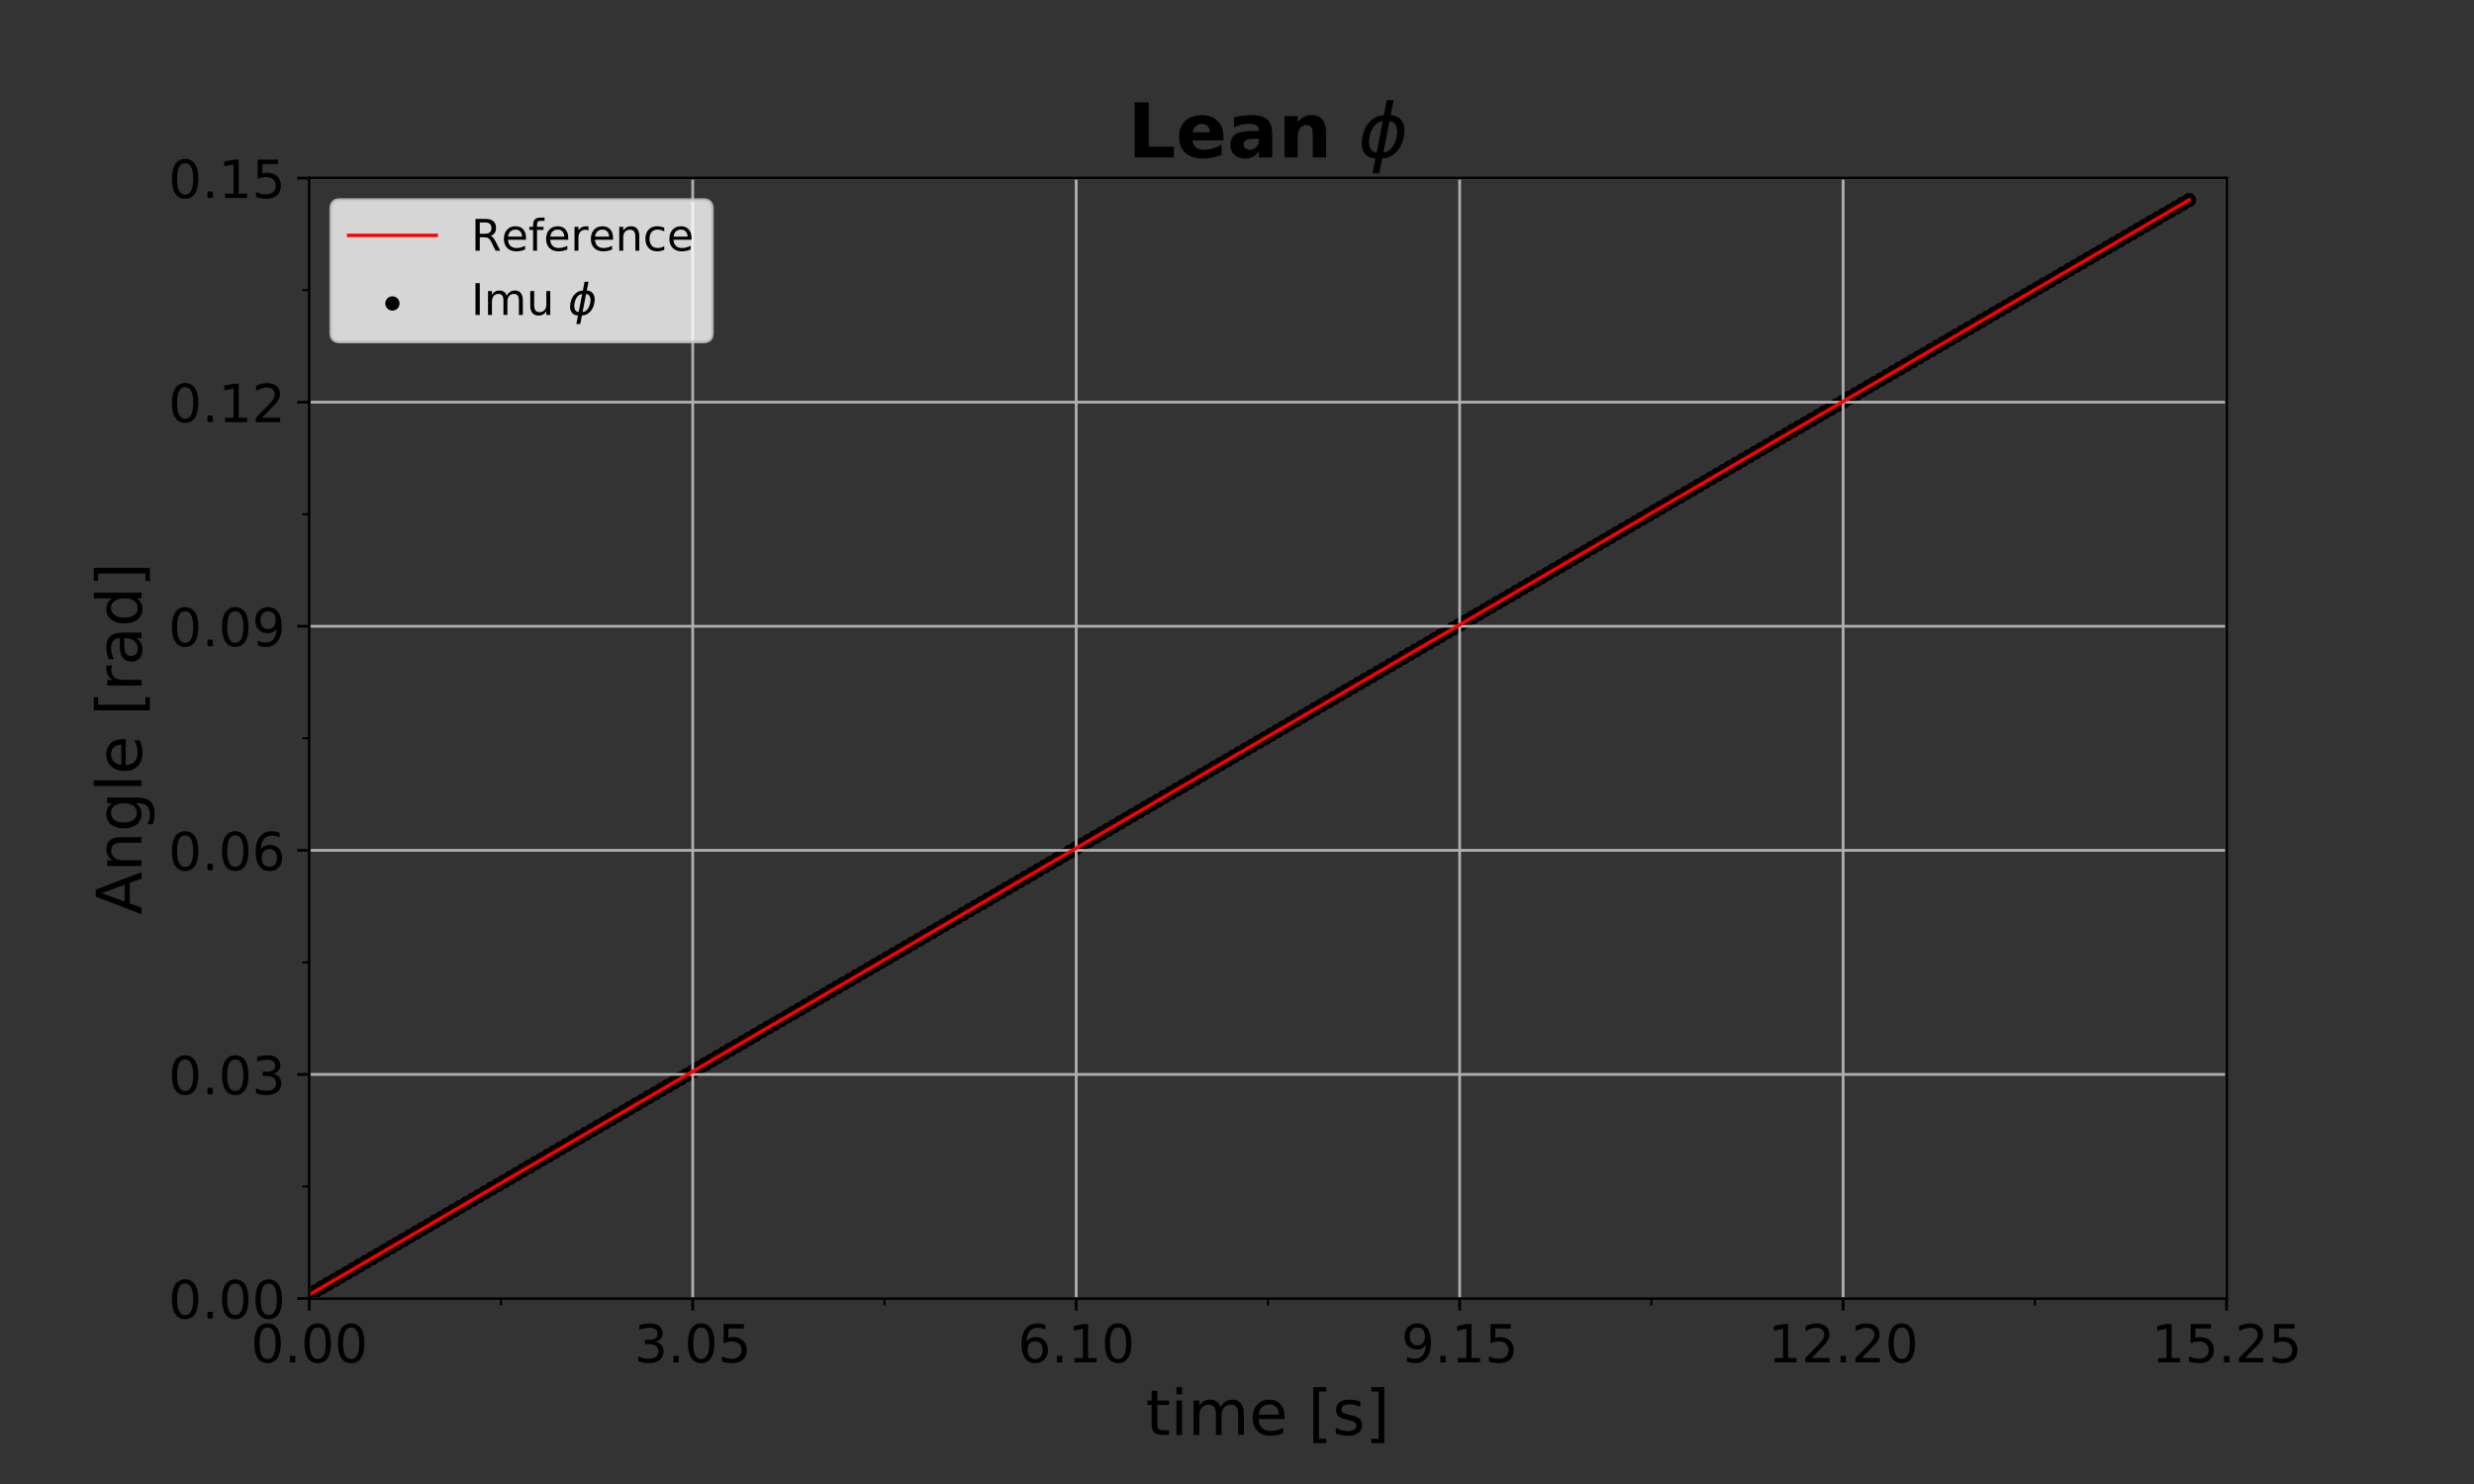 <?xml version="1.0" encoding="utf-8" standalone="no"?>
<!DOCTYPE svg PUBLIC "-//W3C//DTD SVG 1.1//EN"
  "http://www.w3.org/Graphics/SVG/1.1/DTD/svg11.dtd">
<!-- Created with matplotlib (http://matplotlib.org/) -->
<svg height="432pt" version="1.1" viewBox="0 0 720 432" width="720pt" xmlns="http://www.w3.org/2000/svg" xmlns:xlink="http://www.w3.org/1999/xlink">
 <rect x="0" y="0" width="720" height="432" fill="#333333" stroke="none"/>
 <defs>
  <style type="text/css">
*{stroke-linecap:butt;stroke-linejoin:round;}
  </style>
 </defs>
 <g id="figure_1">
  <g id="patch_1">
   <path d="M 0 432 
L 720 432 
L 720 0 
L 0 0 
z
" style="fill:none;"/>
  </g>
  <g id="axes_1">
   <g id="patch_2">
    <path d="M 90 378 
L 648 378 
L 648 51.84 
L 90 51.84 
z
" style="fill:none;"/>
   </g>
   <g id="PathCollection_1">
    <defs>
     <path d="M 0 1.581 
C 0.419 1.581 0.822 1.415 1.118 1.118 
C 1.415 0.822 1.581 0.419 1.581 0 
C 1.581 -0.419 1.415 -0.822 1.118 -1.118 
C 0.822 -1.415 0.419 -1.581 0 -1.581 
C -0.419 -1.581 -0.822 -1.415 -1.118 -1.118 
C -1.415 -0.822 -1.581 -0.419 -1.581 0 
C -1.581 0.419 -1.415 0.822 -1.118 1.118 
C -0.822 1.415 -0.419 1.581 0 1.581 
z
" id="ma4948763c2" style="stroke:#000000;"/>
    </defs>
    <g clip-path="url(#p6dfd7daa1a)">
     <use style="stroke:#000000;" x="90" xlink:href="#ma4948763c2" y="376.934"/>
     <use style="stroke:#000000;" x="91.83" xlink:href="#ma4948763c2" y="375.868"/>
     <use style="stroke:#000000;" x="93.659" xlink:href="#ma4948763c2" y="374.802"/>
     <use style="stroke:#000000;" x="95.489" xlink:href="#ma4948763c2" y="373.736"/>
     <use style="stroke:#000000;" x="97.319" xlink:href="#ma4948763c2" y="372.671"/>
     <use style="stroke:#000000;" x="99.148" xlink:href="#ma4948763c2" y="371.605"/>
     <use style="stroke:#000000;" x="100.978" xlink:href="#ma4948763c2" y="370.539"/>
     <use style="stroke:#000000;" x="102.807" xlink:href="#ma4948763c2" y="369.473"/>
     <use style="stroke:#000000;" x="104.637" xlink:href="#ma4948763c2" y="368.407"/>
     <use style="stroke:#000000;" x="106.467" xlink:href="#ma4948763c2" y="367.341"/>
     <use style="stroke:#000000;" x="108.296" xlink:href="#ma4948763c2" y="366.275"/>
     <use style="stroke:#000000;" x="110.126" xlink:href="#ma4948763c2" y="365.209"/>
     <use style="stroke:#000000;" x="111.956" xlink:href="#ma4948763c2" y="364.144"/>
     <use style="stroke:#000000;" x="113.785" xlink:href="#ma4948763c2" y="363.078"/>
     <use style="stroke:#000000;" x="115.615" xlink:href="#ma4948763c2" y="362.012"/>
     <use style="stroke:#000000;" x="117.444" xlink:href="#ma4948763c2" y="360.946"/>
     <use style="stroke:#000000;" x="119.274" xlink:href="#ma4948763c2" y="359.88"/>
     <use style="stroke:#000000;" x="121.104" xlink:href="#ma4948763c2" y="358.814"/>
     <use style="stroke:#000000;" x="122.933" xlink:href="#ma4948763c2" y="357.748"/>
     <use style="stroke:#000000;" x="124.763" xlink:href="#ma4948763c2" y="356.682"/>
     <use style="stroke:#000000;" x="126.593" xlink:href="#ma4948763c2" y="355.616"/>
     <use style="stroke:#000000;" x="128.422" xlink:href="#ma4948763c2" y="354.551"/>
     <use style="stroke:#000000;" x="130.252" xlink:href="#ma4948763c2" y="353.485"/>
     <use style="stroke:#000000;" x="132.081" xlink:href="#ma4948763c2" y="352.419"/>
     <use style="stroke:#000000;" x="133.911" xlink:href="#ma4948763c2" y="351.353"/>
     <use style="stroke:#000000;" x="135.741" xlink:href="#ma4948763c2" y="350.287"/>
     <use style="stroke:#000000;" x="137.57" xlink:href="#ma4948763c2" y="349.221"/>
     <use style="stroke:#000000;" x="139.4" xlink:href="#ma4948763c2" y="348.155"/>
     <use style="stroke:#000000;" x="141.23" xlink:href="#ma4948763c2" y="347.089"/>
     <use style="stroke:#000000;" x="143.059" xlink:href="#ma4948763c2" y="346.024"/>
     <use style="stroke:#000000;" x="144.889" xlink:href="#ma4948763c2" y="344.958"/>
     <use style="stroke:#000000;" x="146.718" xlink:href="#ma4948763c2" y="343.892"/>
     <use style="stroke:#000000;" x="148.548" xlink:href="#ma4948763c2" y="342.826"/>
     <use style="stroke:#000000;" x="150.378" xlink:href="#ma4948763c2" y="341.76"/>
     <use style="stroke:#000000;" x="152.207" xlink:href="#ma4948763c2" y="340.694"/>
     <use style="stroke:#000000;" x="154.037" xlink:href="#ma4948763c2" y="339.628"/>
     <use style="stroke:#000000;" x="155.867" xlink:href="#ma4948763c2" y="338.562"/>
     <use style="stroke:#000000;" x="157.696" xlink:href="#ma4948763c2" y="337.496"/>
     <use style="stroke:#000000;" x="159.526" xlink:href="#ma4948763c2" y="336.431"/>
     <use style="stroke:#000000;" x="161.355" xlink:href="#ma4948763c2" y="335.365"/>
     <use style="stroke:#000000;" x="163.185" xlink:href="#ma4948763c2" y="334.299"/>
     <use style="stroke:#000000;" x="165.015" xlink:href="#ma4948763c2" y="333.233"/>
     <use style="stroke:#000000;" x="166.844" xlink:href="#ma4948763c2" y="332.167"/>
     <use style="stroke:#000000;" x="168.674" xlink:href="#ma4948763c2" y="331.101"/>
     <use style="stroke:#000000;" x="170.504" xlink:href="#ma4948763c2" y="330.035"/>
     <use style="stroke:#000000;" x="172.333" xlink:href="#ma4948763c2" y="328.969"/>
     <use style="stroke:#000000;" x="174.163" xlink:href="#ma4948763c2" y="327.904"/>
     <use style="stroke:#000000;" x="175.993" xlink:href="#ma4948763c2" y="326.838"/>
     <use style="stroke:#000000;" x="177.822" xlink:href="#ma4948763c2" y="325.772"/>
     <use style="stroke:#000000;" x="179.652" xlink:href="#ma4948763c2" y="324.706"/>
     <use style="stroke:#000000;" x="181.481" xlink:href="#ma4948763c2" y="323.64"/>
     <use style="stroke:#000000;" x="183.311" xlink:href="#ma4948763c2" y="322.574"/>
     <use style="stroke:#000000;" x="185.141" xlink:href="#ma4948763c2" y="321.508"/>
     <use style="stroke:#000000;" x="186.97" xlink:href="#ma4948763c2" y="320.442"/>
     <use style="stroke:#000000;" x="188.8" xlink:href="#ma4948763c2" y="319.376"/>
     <use style="stroke:#000000;" x="190.63" xlink:href="#ma4948763c2" y="318.311"/>
     <use style="stroke:#000000;" x="192.459" xlink:href="#ma4948763c2" y="317.245"/>
     <use style="stroke:#000000;" x="194.289" xlink:href="#ma4948763c2" y="316.179"/>
     <use style="stroke:#000000;" x="196.118" xlink:href="#ma4948763c2" y="315.113"/>
     <use style="stroke:#000000;" x="197.948" xlink:href="#ma4948763c2" y="314.047"/>
     <use style="stroke:#000000;" x="199.778" xlink:href="#ma4948763c2" y="312.981"/>
     <use style="stroke:#000000;" x="201.607" xlink:href="#ma4948763c2" y="311.915"/>
     <use style="stroke:#000000;" x="203.437" xlink:href="#ma4948763c2" y="310.849"/>
     <use style="stroke:#000000;" x="205.267" xlink:href="#ma4948763c2" y="309.784"/>
     <use style="stroke:#000000;" x="207.096" xlink:href="#ma4948763c2" y="308.718"/>
     <use style="stroke:#000000;" x="208.926" xlink:href="#ma4948763c2" y="307.652"/>
     <use style="stroke:#000000;" x="210.755" xlink:href="#ma4948763c2" y="306.586"/>
     <use style="stroke:#000000;" x="212.585" xlink:href="#ma4948763c2" y="305.52"/>
     <use style="stroke:#000000;" x="214.415" xlink:href="#ma4948763c2" y="304.454"/>
     <use style="stroke:#000000;" x="216.244" xlink:href="#ma4948763c2" y="303.388"/>
     <use style="stroke:#000000;" x="218.074" xlink:href="#ma4948763c2" y="302.322"/>
     <use style="stroke:#000000;" x="219.904" xlink:href="#ma4948763c2" y="301.256"/>
     <use style="stroke:#000000;" x="221.733" xlink:href="#ma4948763c2" y="300.191"/>
     <use style="stroke:#000000;" x="223.563" xlink:href="#ma4948763c2" y="299.125"/>
     <use style="stroke:#000000;" x="225.392" xlink:href="#ma4948763c2" y="298.059"/>
     <use style="stroke:#000000;" x="227.222" xlink:href="#ma4948763c2" y="296.993"/>
     <use style="stroke:#000000;" x="229.052" xlink:href="#ma4948763c2" y="295.927"/>
     <use style="stroke:#000000;" x="230.881" xlink:href="#ma4948763c2" y="294.861"/>
     <use style="stroke:#000000;" x="232.711" xlink:href="#ma4948763c2" y="293.795"/>
     <use style="stroke:#000000;" x="234.541" xlink:href="#ma4948763c2" y="292.729"/>
     <use style="stroke:#000000;" x="236.37" xlink:href="#ma4948763c2" y="291.664"/>
     <use style="stroke:#000000;" x="238.2" xlink:href="#ma4948763c2" y="290.598"/>
     <use style="stroke:#000000;" x="240.03" xlink:href="#ma4948763c2" y="289.532"/>
     <use style="stroke:#000000;" x="241.859" xlink:href="#ma4948763c2" y="288.466"/>
     <use style="stroke:#000000;" x="243.689" xlink:href="#ma4948763c2" y="287.4"/>
     <use style="stroke:#000000;" x="245.518" xlink:href="#ma4948763c2" y="286.334"/>
     <use style="stroke:#000000;" x="247.348" xlink:href="#ma4948763c2" y="285.268"/>
     <use style="stroke:#000000;" x="249.178" xlink:href="#ma4948763c2" y="284.202"/>
     <use style="stroke:#000000;" x="251.007" xlink:href="#ma4948763c2" y="283.136"/>
     <use style="stroke:#000000;" x="252.837" xlink:href="#ma4948763c2" y="282.071"/>
     <use style="stroke:#000000;" x="254.667" xlink:href="#ma4948763c2" y="281.005"/>
     <use style="stroke:#000000;" x="256.496" xlink:href="#ma4948763c2" y="279.939"/>
     <use style="stroke:#000000;" x="258.326" xlink:href="#ma4948763c2" y="278.873"/>
     <use style="stroke:#000000;" x="260.155" xlink:href="#ma4948763c2" y="277.807"/>
     <use style="stroke:#000000;" x="261.985" xlink:href="#ma4948763c2" y="276.741"/>
     <use style="stroke:#000000;" x="263.815" xlink:href="#ma4948763c2" y="275.675"/>
     <use style="stroke:#000000;" x="265.644" xlink:href="#ma4948763c2" y="274.609"/>
     <use style="stroke:#000000;" x="267.474" xlink:href="#ma4948763c2" y="273.544"/>
     <use style="stroke:#000000;" x="269.304" xlink:href="#ma4948763c2" y="272.478"/>
     <use style="stroke:#000000;" x="271.133" xlink:href="#ma4948763c2" y="271.412"/>
     <use style="stroke:#000000;" x="272.963" xlink:href="#ma4948763c2" y="270.346"/>
     <use style="stroke:#000000;" x="274.792" xlink:href="#ma4948763c2" y="269.28"/>
     <use style="stroke:#000000;" x="276.622" xlink:href="#ma4948763c2" y="268.214"/>
     <use style="stroke:#000000;" x="278.452" xlink:href="#ma4948763c2" y="267.148"/>
     <use style="stroke:#000000;" x="280.281" xlink:href="#ma4948763c2" y="266.082"/>
     <use style="stroke:#000000;" x="282.111" xlink:href="#ma4948763c2" y="265.016"/>
     <use style="stroke:#000000;" x="283.941" xlink:href="#ma4948763c2" y="263.951"/>
     <use style="stroke:#000000;" x="285.77" xlink:href="#ma4948763c2" y="262.885"/>
     <use style="stroke:#000000;" x="287.6" xlink:href="#ma4948763c2" y="261.819"/>
     <use style="stroke:#000000;" x="289.429" xlink:href="#ma4948763c2" y="260.753"/>
     <use style="stroke:#000000;" x="291.259" xlink:href="#ma4948763c2" y="259.687"/>
     <use style="stroke:#000000;" x="293.089" xlink:href="#ma4948763c2" y="258.621"/>
     <use style="stroke:#000000;" x="294.918" xlink:href="#ma4948763c2" y="257.555"/>
     <use style="stroke:#000000;" x="296.748" xlink:href="#ma4948763c2" y="256.489"/>
     <use style="stroke:#000000;" x="298.578" xlink:href="#ma4948763c2" y="255.424"/>
     <use style="stroke:#000000;" x="300.407" xlink:href="#ma4948763c2" y="254.358"/>
     <use style="stroke:#000000;" x="302.237" xlink:href="#ma4948763c2" y="253.292"/>
     <use style="stroke:#000000;" x="304.066" xlink:href="#ma4948763c2" y="252.226"/>
     <use style="stroke:#000000;" x="305.896" xlink:href="#ma4948763c2" y="251.16"/>
     <use style="stroke:#000000;" x="307.726" xlink:href="#ma4948763c2" y="250.094"/>
     <use style="stroke:#000000;" x="309.555" xlink:href="#ma4948763c2" y="249.028"/>
     <use style="stroke:#000000;" x="311.385" xlink:href="#ma4948763c2" y="247.962"/>
     <use style="stroke:#000000;" x="313.215" xlink:href="#ma4948763c2" y="246.896"/>
     <use style="stroke:#000000;" x="315.044" xlink:href="#ma4948763c2" y="245.831"/>
     <use style="stroke:#000000;" x="316.874" xlink:href="#ma4948763c2" y="244.765"/>
     <use style="stroke:#000000;" x="318.704" xlink:href="#ma4948763c2" y="243.699"/>
     <use style="stroke:#000000;" x="320.533" xlink:href="#ma4948763c2" y="242.633"/>
     <use style="stroke:#000000;" x="322.363" xlink:href="#ma4948763c2" y="241.567"/>
     <use style="stroke:#000000;" x="324.192" xlink:href="#ma4948763c2" y="240.501"/>
     <use style="stroke:#000000;" x="326.022" xlink:href="#ma4948763c2" y="239.435"/>
     <use style="stroke:#000000;" x="327.852" xlink:href="#ma4948763c2" y="238.369"/>
     <use style="stroke:#000000;" x="329.681" xlink:href="#ma4948763c2" y="237.304"/>
     <use style="stroke:#000000;" x="331.511" xlink:href="#ma4948763c2" y="236.238"/>
     <use style="stroke:#000000;" x="333.341" xlink:href="#ma4948763c2" y="235.172"/>
     <use style="stroke:#000000;" x="335.17" xlink:href="#ma4948763c2" y="234.106"/>
     <use style="stroke:#000000;" x="337" xlink:href="#ma4948763c2" y="233.04"/>
     <use style="stroke:#000000;" x="338.829" xlink:href="#ma4948763c2" y="231.974"/>
     <use style="stroke:#000000;" x="340.659" xlink:href="#ma4948763c2" y="230.908"/>
     <use style="stroke:#000000;" x="342.489" xlink:href="#ma4948763c2" y="229.842"/>
     <use style="stroke:#000000;" x="344.318" xlink:href="#ma4948763c2" y="228.776"/>
     <use style="stroke:#000000;" x="346.148" xlink:href="#ma4948763c2" y="227.711"/>
     <use style="stroke:#000000;" x="347.978" xlink:href="#ma4948763c2" y="226.645"/>
     <use style="stroke:#000000;" x="349.807" xlink:href="#ma4948763c2" y="225.579"/>
     <use style="stroke:#000000;" x="351.637" xlink:href="#ma4948763c2" y="224.513"/>
     <use style="stroke:#000000;" x="353.466" xlink:href="#ma4948763c2" y="223.447"/>
     <use style="stroke:#000000;" x="355.296" xlink:href="#ma4948763c2" y="222.381"/>
     <use style="stroke:#000000;" x="357.126" xlink:href="#ma4948763c2" y="221.315"/>
     <use style="stroke:#000000;" x="358.955" xlink:href="#ma4948763c2" y="220.249"/>
     <use style="stroke:#000000;" x="360.785" xlink:href="#ma4948763c2" y="219.184"/>
     <use style="stroke:#000000;" x="362.615" xlink:href="#ma4948763c2" y="218.118"/>
     <use style="stroke:#000000;" x="364.444" xlink:href="#ma4948763c2" y="217.052"/>
     <use style="stroke:#000000;" x="366.274" xlink:href="#ma4948763c2" y="215.986"/>
     <use style="stroke:#000000;" x="368.103" xlink:href="#ma4948763c2" y="214.92"/>
     <use style="stroke:#000000;" x="369.933" xlink:href="#ma4948763c2" y="213.854"/>
     <use style="stroke:#000000;" x="371.763" xlink:href="#ma4948763c2" y="212.788"/>
     <use style="stroke:#000000;" x="373.592" xlink:href="#ma4948763c2" y="211.722"/>
     <use style="stroke:#000000;" x="375.422" xlink:href="#ma4948763c2" y="210.656"/>
     <use style="stroke:#000000;" x="377.252" xlink:href="#ma4948763c2" y="209.591"/>
     <use style="stroke:#000000;" x="379.081" xlink:href="#ma4948763c2" y="208.525"/>
     <use style="stroke:#000000;" x="380.911" xlink:href="#ma4948763c2" y="207.459"/>
     <use style="stroke:#000000;" x="382.741" xlink:href="#ma4948763c2" y="206.393"/>
     <use style="stroke:#000000;" x="384.57" xlink:href="#ma4948763c2" y="205.327"/>
     <use style="stroke:#000000;" x="386.4" xlink:href="#ma4948763c2" y="204.261"/>
     <use style="stroke:#000000;" x="388.229" xlink:href="#ma4948763c2" y="203.195"/>
     <use style="stroke:#000000;" x="390.059" xlink:href="#ma4948763c2" y="202.129"/>
     <use style="stroke:#000000;" x="391.889" xlink:href="#ma4948763c2" y="201.064"/>
     <use style="stroke:#000000;" x="393.718" xlink:href="#ma4948763c2" y="199.998"/>
     <use style="stroke:#000000;" x="395.548" xlink:href="#ma4948763c2" y="198.932"/>
     <use style="stroke:#000000;" x="397.378" xlink:href="#ma4948763c2" y="197.866"/>
     <use style="stroke:#000000;" x="399.207" xlink:href="#ma4948763c2" y="196.8"/>
     <use style="stroke:#000000;" x="401.037" xlink:href="#ma4948763c2" y="195.734"/>
     <use style="stroke:#000000;" x="402.866" xlink:href="#ma4948763c2" y="194.668"/>
     <use style="stroke:#000000;" x="404.696" xlink:href="#ma4948763c2" y="193.602"/>
     <use style="stroke:#000000;" x="406.526" xlink:href="#ma4948763c2" y="192.536"/>
     <use style="stroke:#000000;" x="408.355" xlink:href="#ma4948763c2" y="191.471"/>
     <use style="stroke:#000000;" x="410.185" xlink:href="#ma4948763c2" y="190.405"/>
     <use style="stroke:#000000;" x="412.015" xlink:href="#ma4948763c2" y="189.339"/>
     <use style="stroke:#000000;" x="413.844" xlink:href="#ma4948763c2" y="188.273"/>
     <use style="stroke:#000000;" x="415.674" xlink:href="#ma4948763c2" y="187.207"/>
     <use style="stroke:#000000;" x="417.503" xlink:href="#ma4948763c2" y="186.141"/>
     <use style="stroke:#000000;" x="419.333" xlink:href="#ma4948763c2" y="185.075"/>
     <use style="stroke:#000000;" x="421.163" xlink:href="#ma4948763c2" y="184.009"/>
     <use style="stroke:#000000;" x="422.992" xlink:href="#ma4948763c2" y="182.944"/>
     <use style="stroke:#000000;" x="424.822" xlink:href="#ma4948763c2" y="181.878"/>
     <use style="stroke:#000000;" x="426.652" xlink:href="#ma4948763c2" y="180.812"/>
     <use style="stroke:#000000;" x="428.481" xlink:href="#ma4948763c2" y="179.746"/>
     <use style="stroke:#000000;" x="430.311" xlink:href="#ma4948763c2" y="178.68"/>
     <use style="stroke:#000000;" x="432.14" xlink:href="#ma4948763c2" y="177.614"/>
     <use style="stroke:#000000;" x="433.97" xlink:href="#ma4948763c2" y="176.548"/>
     <use style="stroke:#000000;" x="435.8" xlink:href="#ma4948763c2" y="175.482"/>
     <use style="stroke:#000000;" x="437.629" xlink:href="#ma4948763c2" y="174.416"/>
     <use style="stroke:#000000;" x="439.459" xlink:href="#ma4948763c2" y="173.351"/>
     <use style="stroke:#000000;" x="441.289" xlink:href="#ma4948763c2" y="172.285"/>
     <use style="stroke:#000000;" x="443.118" xlink:href="#ma4948763c2" y="171.219"/>
     <use style="stroke:#000000;" x="444.948" xlink:href="#ma4948763c2" y="170.153"/>
     <use style="stroke:#000000;" x="446.777" xlink:href="#ma4948763c2" y="169.087"/>
     <use style="stroke:#000000;" x="448.607" xlink:href="#ma4948763c2" y="168.021"/>
     <use style="stroke:#000000;" x="450.437" xlink:href="#ma4948763c2" y="166.955"/>
     <use style="stroke:#000000;" x="452.266" xlink:href="#ma4948763c2" y="165.889"/>
     <use style="stroke:#000000;" x="454.096" xlink:href="#ma4948763c2" y="164.824"/>
     <use style="stroke:#000000;" x="455.926" xlink:href="#ma4948763c2" y="163.758"/>
     <use style="stroke:#000000;" x="457.755" xlink:href="#ma4948763c2" y="162.692"/>
     <use style="stroke:#000000;" x="459.585" xlink:href="#ma4948763c2" y="161.626"/>
     <use style="stroke:#000000;" x="461.415" xlink:href="#ma4948763c2" y="160.56"/>
     <use style="stroke:#000000;" x="463.244" xlink:href="#ma4948763c2" y="159.494"/>
     <use style="stroke:#000000;" x="465.074" xlink:href="#ma4948763c2" y="158.428"/>
     <use style="stroke:#000000;" x="466.903" xlink:href="#ma4948763c2" y="157.362"/>
     <use style="stroke:#000000;" x="468.733" xlink:href="#ma4948763c2" y="156.296"/>
     <use style="stroke:#000000;" x="470.563" xlink:href="#ma4948763c2" y="155.231"/>
     <use style="stroke:#000000;" x="472.392" xlink:href="#ma4948763c2" y="154.165"/>
     <use style="stroke:#000000;" x="474.222" xlink:href="#ma4948763c2" y="153.099"/>
     <use style="stroke:#000000;" x="476.052" xlink:href="#ma4948763c2" y="152.033"/>
     <use style="stroke:#000000;" x="477.881" xlink:href="#ma4948763c2" y="150.967"/>
     <use style="stroke:#000000;" x="479.711" xlink:href="#ma4948763c2" y="149.901"/>
     <use style="stroke:#000000;" x="481.54" xlink:href="#ma4948763c2" y="148.835"/>
     <use style="stroke:#000000;" x="483.37" xlink:href="#ma4948763c2" y="147.769"/>
     <use style="stroke:#000000;" x="485.2" xlink:href="#ma4948763c2" y="146.704"/>
     <use style="stroke:#000000;" x="487.029" xlink:href="#ma4948763c2" y="145.638"/>
     <use style="stroke:#000000;" x="488.859" xlink:href="#ma4948763c2" y="144.572"/>
     <use style="stroke:#000000;" x="490.689" xlink:href="#ma4948763c2" y="143.506"/>
     <use style="stroke:#000000;" x="492.518" xlink:href="#ma4948763c2" y="142.44"/>
     <use style="stroke:#000000;" x="494.348" xlink:href="#ma4948763c2" y="141.374"/>
     <use style="stroke:#000000;" x="496.177" xlink:href="#ma4948763c2" y="140.308"/>
     <use style="stroke:#000000;" x="498.007" xlink:href="#ma4948763c2" y="139.242"/>
     <use style="stroke:#000000;" x="499.837" xlink:href="#ma4948763c2" y="138.176"/>
     <use style="stroke:#000000;" x="501.666" xlink:href="#ma4948763c2" y="137.111"/>
     <use style="stroke:#000000;" x="503.496" xlink:href="#ma4948763c2" y="136.045"/>
     <use style="stroke:#000000;" x="505.326" xlink:href="#ma4948763c2" y="134.979"/>
     <use style="stroke:#000000;" x="507.155" xlink:href="#ma4948763c2" y="133.913"/>
     <use style="stroke:#000000;" x="508.985" xlink:href="#ma4948763c2" y="132.847"/>
     <use style="stroke:#000000;" x="510.814" xlink:href="#ma4948763c2" y="131.781"/>
     <use style="stroke:#000000;" x="512.644" xlink:href="#ma4948763c2" y="130.715"/>
     <use style="stroke:#000000;" x="514.474" xlink:href="#ma4948763c2" y="129.649"/>
     <use style="stroke:#000000;" x="516.303" xlink:href="#ma4948763c2" y="128.584"/>
     <use style="stroke:#000000;" x="518.133" xlink:href="#ma4948763c2" y="127.518"/>
     <use style="stroke:#000000;" x="519.963" xlink:href="#ma4948763c2" y="126.452"/>
     <use style="stroke:#000000;" x="521.792" xlink:href="#ma4948763c2" y="125.386"/>
     <use style="stroke:#000000;" x="523.622" xlink:href="#ma4948763c2" y="124.32"/>
     <use style="stroke:#000000;" x="525.452" xlink:href="#ma4948763c2" y="123.254"/>
     <use style="stroke:#000000;" x="527.281" xlink:href="#ma4948763c2" y="122.188"/>
     <use style="stroke:#000000;" x="529.111" xlink:href="#ma4948763c2" y="121.122"/>
     <use style="stroke:#000000;" x="530.94" xlink:href="#ma4948763c2" y="120.056"/>
     <use style="stroke:#000000;" x="532.77" xlink:href="#ma4948763c2" y="118.991"/>
     <use style="stroke:#000000;" x="534.6" xlink:href="#ma4948763c2" y="117.925"/>
     <use style="stroke:#000000;" x="536.429" xlink:href="#ma4948763c2" y="116.859"/>
     <use style="stroke:#000000;" x="538.259" xlink:href="#ma4948763c2" y="115.793"/>
     <use style="stroke:#000000;" x="540.089" xlink:href="#ma4948763c2" y="114.727"/>
     <use style="stroke:#000000;" x="541.918" xlink:href="#ma4948763c2" y="113.661"/>
     <use style="stroke:#000000;" x="543.748" xlink:href="#ma4948763c2" y="112.595"/>
     <use style="stroke:#000000;" x="545.577" xlink:href="#ma4948763c2" y="111.529"/>
     <use style="stroke:#000000;" x="547.407" xlink:href="#ma4948763c2" y="110.464"/>
     <use style="stroke:#000000;" x="549.237" xlink:href="#ma4948763c2" y="109.398"/>
     <use style="stroke:#000000;" x="551.066" xlink:href="#ma4948763c2" y="108.332"/>
     <use style="stroke:#000000;" x="552.896" xlink:href="#ma4948763c2" y="107.266"/>
     <use style="stroke:#000000;" x="554.726" xlink:href="#ma4948763c2" y="106.2"/>
     <use style="stroke:#000000;" x="556.555" xlink:href="#ma4948763c2" y="105.134"/>
     <use style="stroke:#000000;" x="558.385" xlink:href="#ma4948763c2" y="104.068"/>
     <use style="stroke:#000000;" x="560.214" xlink:href="#ma4948763c2" y="103.002"/>
     <use style="stroke:#000000;" x="562.044" xlink:href="#ma4948763c2" y="101.936"/>
     <use style="stroke:#000000;" x="563.874" xlink:href="#ma4948763c2" y="100.871"/>
     <use style="stroke:#000000;" x="565.703" xlink:href="#ma4948763c2" y="99.805"/>
     <use style="stroke:#000000;" x="567.533" xlink:href="#ma4948763c2" y="98.739"/>
     <use style="stroke:#000000;" x="569.363" xlink:href="#ma4948763c2" y="97.673"/>
     <use style="stroke:#000000;" x="571.192" xlink:href="#ma4948763c2" y="96.607"/>
     <use style="stroke:#000000;" x="573.022" xlink:href="#ma4948763c2" y="95.541"/>
     <use style="stroke:#000000;" x="574.851" xlink:href="#ma4948763c2" y="94.475"/>
     <use style="stroke:#000000;" x="576.681" xlink:href="#ma4948763c2" y="93.409"/>
     <use style="stroke:#000000;" x="578.511" xlink:href="#ma4948763c2" y="92.344"/>
     <use style="stroke:#000000;" x="580.34" xlink:href="#ma4948763c2" y="91.278"/>
     <use style="stroke:#000000;" x="582.17" xlink:href="#ma4948763c2" y="90.212"/>
     <use style="stroke:#000000;" x="584" xlink:href="#ma4948763c2" y="89.146"/>
     <use style="stroke:#000000;" x="585.829" xlink:href="#ma4948763c2" y="88.08"/>
     <use style="stroke:#000000;" x="587.659" xlink:href="#ma4948763c2" y="87.014"/>
     <use style="stroke:#000000;" x="589.488" xlink:href="#ma4948763c2" y="85.948"/>
     <use style="stroke:#000000;" x="591.318" xlink:href="#ma4948763c2" y="84.882"/>
     <use style="stroke:#000000;" x="593.148" xlink:href="#ma4948763c2" y="83.816"/>
     <use style="stroke:#000000;" x="594.977" xlink:href="#ma4948763c2" y="82.751"/>
     <use style="stroke:#000000;" x="596.807" xlink:href="#ma4948763c2" y="81.685"/>
     <use style="stroke:#000000;" x="598.637" xlink:href="#ma4948763c2" y="80.619"/>
     <use style="stroke:#000000;" x="600.466" xlink:href="#ma4948763c2" y="79.553"/>
     <use style="stroke:#000000;" x="602.296" xlink:href="#ma4948763c2" y="78.487"/>
     <use style="stroke:#000000;" x="604.126" xlink:href="#ma4948763c2" y="77.421"/>
     <use style="stroke:#000000;" x="605.955" xlink:href="#ma4948763c2" y="76.355"/>
     <use style="stroke:#000000;" x="607.785" xlink:href="#ma4948763c2" y="75.289"/>
     <use style="stroke:#000000;" x="609.614" xlink:href="#ma4948763c2" y="74.224"/>
     <use style="stroke:#000000;" x="611.444" xlink:href="#ma4948763c2" y="73.158"/>
     <use style="stroke:#000000;" x="613.274" xlink:href="#ma4948763c2" y="72.092"/>
     <use style="stroke:#000000;" x="615.103" xlink:href="#ma4948763c2" y="71.026"/>
     <use style="stroke:#000000;" x="616.933" xlink:href="#ma4948763c2" y="69.96"/>
     <use style="stroke:#000000;" x="618.763" xlink:href="#ma4948763c2" y="68.894"/>
     <use style="stroke:#000000;" x="620.592" xlink:href="#ma4948763c2" y="67.828"/>
     <use style="stroke:#000000;" x="622.422" xlink:href="#ma4948763c2" y="66.762"/>
     <use style="stroke:#000000;" x="624.251" xlink:href="#ma4948763c2" y="65.696"/>
     <use style="stroke:#000000;" x="626.081" xlink:href="#ma4948763c2" y="64.631"/>
     <use style="stroke:#000000;" x="627.911" xlink:href="#ma4948763c2" y="63.565"/>
     <use style="stroke:#000000;" x="629.74" xlink:href="#ma4948763c2" y="62.499"/>
     <use style="stroke:#000000;" x="631.57" xlink:href="#ma4948763c2" y="61.433"/>
     <use style="stroke:#000000;" x="633.4" xlink:href="#ma4948763c2" y="60.367"/>
     <use style="stroke:#000000;" x="635.229" xlink:href="#ma4948763c2" y="59.301"/>
     <use style="stroke:#000000;" x="637.059" xlink:href="#ma4948763c2" y="58.235"/>
    </g>
   </g>
   <g id="matplotlib.axis_1">
    <g id="xtick_1">
     <g id="line2d_1">
      <path clip-path="url(#p6dfd7daa1a)" d="M 90 378 
L 90 51.84 
" style="fill:none;stroke:#b0b0b0;stroke-linecap:square;stroke-width:0.8;"/>
     </g>
     <g id="line2d_2">
      <defs>
       <path d="M 0 0 
L 0 3.5 
" id="m242d57e6f0" style="stroke:#000000;stroke-width:0.8;"/>
      </defs>
      <g>
       <use style="stroke:#000000;stroke-width:0.8;" x="90" xlink:href="#m242d57e6f0" y="378"/>
      </g>
     </g>
     <g id="text_1">
      <!-- 0.00 -->
      <defs>
       <path d="M 31.781 66.406 
Q 24.172 66.406 20.328 58.906 
Q 16.5 51.422 16.5 36.375 
Q 16.5 21.391 20.328 13.891 
Q 24.172 6.391 31.781 6.391 
Q 39.453 6.391 43.281 13.891 
Q 47.125 21.391 47.125 36.375 
Q 47.125 51.422 43.281 58.906 
Q 39.453 66.406 31.781 66.406 
z
M 31.781 74.219 
Q 44.047 74.219 50.516 64.516 
Q 56.984 54.828 56.984 36.375 
Q 56.984 17.969 50.516 8.266 
Q 44.047 -1.422 31.781 -1.422 
Q 19.531 -1.422 13.062 8.266 
Q 6.594 17.969 6.594 36.375 
Q 6.594 54.828 13.062 64.516 
Q 19.531 74.219 31.781 74.219 
z
" id="DejaVuSans-30"/>
       <path d="M 10.688 12.406 
L 21 12.406 
L 21 0 
L 10.688 0 
z
" id="DejaVuSans-2e"/>
      </defs>
      <g transform="translate(73.002 396.601)scale(0.153 -0.153)">
       <use xlink:href="#DejaVuSans-30"/>
       <use x="63.623" xlink:href="#DejaVuSans-2e"/>
       <use x="95.41" xlink:href="#DejaVuSans-30"/>
       <use x="159.033" xlink:href="#DejaVuSans-30"/>
      </g>
     </g>
    </g>
    <g id="xtick_2">
     <g id="line2d_3">
      <path clip-path="url(#p6dfd7daa1a)" d="M 201.6 378 
L 201.6 51.84 
" style="fill:none;stroke:#b0b0b0;stroke-linecap:square;stroke-width:0.8;"/>
     </g>
     <g id="line2d_4">
      <g>
       <use style="stroke:#000000;stroke-width:0.8;" x="201.6" xlink:href="#m242d57e6f0" y="378"/>
      </g>
     </g>
     <g id="text_2">
      <!-- 3.05 -->
      <defs>
       <path d="M 40.578 39.312 
Q 47.656 37.797 51.625 33 
Q 55.609 28.219 55.609 21.188 
Q 55.609 10.406 48.188 4.484 
Q 40.766 -1.422 27.094 -1.422 
Q 22.516 -1.422 17.656 -0.516 
Q 12.797 0.391 7.625 2.203 
L 7.625 11.719 
Q 11.719 9.328 16.594 8.109 
Q 21.484 6.891 26.812 6.891 
Q 36.078 6.891 40.938 10.547 
Q 45.797 14.203 45.797 21.188 
Q 45.797 27.641 41.281 31.266 
Q 36.766 34.906 28.719 34.906 
L 20.219 34.906 
L 20.219 43.016 
L 29.109 43.016 
Q 36.375 43.016 40.234 45.922 
Q 44.094 48.828 44.094 54.297 
Q 44.094 59.906 40.109 62.906 
Q 36.141 65.922 28.719 65.922 
Q 24.656 65.922 20.016 65.031 
Q 15.375 64.156 9.812 62.312 
L 9.812 71.094 
Q 15.438 72.656 20.344 73.438 
Q 25.25 74.219 29.594 74.219 
Q 40.828 74.219 47.359 69.109 
Q 53.906 64.016 53.906 55.328 
Q 53.906 49.266 50.438 45.094 
Q 46.969 40.922 40.578 39.312 
z
" id="DejaVuSans-33"/>
       <path d="M 10.797 72.906 
L 49.516 72.906 
L 49.516 64.594 
L 19.828 64.594 
L 19.828 46.734 
Q 21.969 47.469 24.109 47.828 
Q 26.266 48.188 28.422 48.188 
Q 40.625 48.188 47.75 41.5 
Q 54.891 34.812 54.891 23.391 
Q 54.891 11.625 47.562 5.094 
Q 40.234 -1.422 26.906 -1.422 
Q 22.312 -1.422 17.547 -0.641 
Q 12.797 0.141 7.719 1.703 
L 7.719 11.625 
Q 12.109 9.234 16.797 8.062 
Q 21.484 6.891 26.703 6.891 
Q 35.156 6.891 40.078 11.328 
Q 45.016 15.766 45.016 23.391 
Q 45.016 31 40.078 35.438 
Q 35.156 39.891 26.703 39.891 
Q 22.75 39.891 18.812 39.016 
Q 14.891 38.141 10.797 36.281 
z
" id="DejaVuSans-35"/>
      </defs>
      <g transform="translate(184.602 396.601)scale(0.153 -0.153)">
       <use xlink:href="#DejaVuSans-33"/>
       <use x="63.623" xlink:href="#DejaVuSans-2e"/>
       <use x="95.41" xlink:href="#DejaVuSans-30"/>
       <use x="159.033" xlink:href="#DejaVuSans-35"/>
      </g>
     </g>
    </g>
    <g id="xtick_3">
     <g id="line2d_5">
      <path clip-path="url(#p6dfd7daa1a)" d="M 313.2 378 
L 313.2 51.84 
" style="fill:none;stroke:#b0b0b0;stroke-linecap:square;stroke-width:0.8;"/>
     </g>
     <g id="line2d_6">
      <g>
       <use style="stroke:#000000;stroke-width:0.8;" x="313.2" xlink:href="#m242d57e6f0" y="378"/>
      </g>
     </g>
     <g id="text_3">
      <!-- 6.10 -->
      <defs>
       <path d="M 33.016 40.375 
Q 26.375 40.375 22.484 35.828 
Q 18.609 31.297 18.609 23.391 
Q 18.609 15.531 22.484 10.953 
Q 26.375 6.391 33.016 6.391 
Q 39.656 6.391 43.531 10.953 
Q 47.406 15.531 47.406 23.391 
Q 47.406 31.297 43.531 35.828 
Q 39.656 40.375 33.016 40.375 
z
M 52.594 71.297 
L 52.594 62.312 
Q 48.875 64.062 45.094 64.984 
Q 41.312 65.922 37.594 65.922 
Q 27.828 65.922 22.672 59.328 
Q 17.531 52.734 16.797 39.406 
Q 19.672 43.656 24.016 45.922 
Q 28.375 48.188 33.594 48.188 
Q 44.578 48.188 50.953 41.516 
Q 57.328 34.859 57.328 23.391 
Q 57.328 12.156 50.688 5.359 
Q 44.047 -1.422 33.016 -1.422 
Q 20.359 -1.422 13.672 8.266 
Q 6.984 17.969 6.984 36.375 
Q 6.984 53.656 15.188 63.938 
Q 23.391 74.219 37.203 74.219 
Q 40.922 74.219 44.703 73.484 
Q 48.484 72.75 52.594 71.297 
z
" id="DejaVuSans-36"/>
       <path d="M 12.406 8.297 
L 28.516 8.297 
L 28.516 63.922 
L 10.984 60.406 
L 10.984 69.391 
L 28.422 72.906 
L 38.281 72.906 
L 38.281 8.297 
L 54.391 8.297 
L 54.391 0 
L 12.406 0 
z
" id="DejaVuSans-31"/>
      </defs>
      <g transform="translate(296.202 396.601)scale(0.153 -0.153)">
       <use xlink:href="#DejaVuSans-36"/>
       <use x="63.623" xlink:href="#DejaVuSans-2e"/>
       <use x="95.41" xlink:href="#DejaVuSans-31"/>
       <use x="159.033" xlink:href="#DejaVuSans-30"/>
      </g>
     </g>
    </g>
    <g id="xtick_4">
     <g id="line2d_7">
      <path clip-path="url(#p6dfd7daa1a)" d="M 424.8 378 
L 424.8 51.84 
" style="fill:none;stroke:#b0b0b0;stroke-linecap:square;stroke-width:0.8;"/>
     </g>
     <g id="line2d_8">
      <g>
       <use style="stroke:#000000;stroke-width:0.8;" x="424.8" xlink:href="#m242d57e6f0" y="378"/>
      </g>
     </g>
     <g id="text_4">
      <!-- 9.15 -->
      <defs>
       <path d="M 10.984 1.516 
L 10.984 10.5 
Q 14.703 8.734 18.5 7.812 
Q 22.312 6.891 25.984 6.891 
Q 35.75 6.891 40.891 13.453 
Q 46.047 20.016 46.781 33.406 
Q 43.953 29.203 39.594 26.953 
Q 35.25 24.703 29.984 24.703 
Q 19.047 24.703 12.672 31.312 
Q 6.297 37.938 6.297 49.422 
Q 6.297 60.641 12.938 67.422 
Q 19.578 74.219 30.609 74.219 
Q 43.266 74.219 49.922 64.516 
Q 56.594 54.828 56.594 36.375 
Q 56.594 19.141 48.406 8.859 
Q 40.234 -1.422 26.422 -1.422 
Q 22.703 -1.422 18.891 -0.688 
Q 15.094 0.047 10.984 1.516 
z
M 30.609 32.422 
Q 37.25 32.422 41.125 36.953 
Q 45.016 41.5 45.016 49.422 
Q 45.016 57.281 41.125 61.844 
Q 37.25 66.406 30.609 66.406 
Q 23.969 66.406 20.094 61.844 
Q 16.219 57.281 16.219 49.422 
Q 16.219 41.5 20.094 36.953 
Q 23.969 32.422 30.609 32.422 
z
" id="DejaVuSans-39"/>
      </defs>
      <g transform="translate(407.802 396.601)scale(0.153 -0.153)">
       <use xlink:href="#DejaVuSans-39"/>
       <use x="63.623" xlink:href="#DejaVuSans-2e"/>
       <use x="95.41" xlink:href="#DejaVuSans-31"/>
       <use x="159.033" xlink:href="#DejaVuSans-35"/>
      </g>
     </g>
    </g>
    <g id="xtick_5">
     <g id="line2d_9">
      <path clip-path="url(#p6dfd7daa1a)" d="M 536.4 378 
L 536.4 51.84 
" style="fill:none;stroke:#b0b0b0;stroke-linecap:square;stroke-width:0.8;"/>
     </g>
     <g id="line2d_10">
      <g>
       <use style="stroke:#000000;stroke-width:0.8;" x="536.4" xlink:href="#m242d57e6f0" y="378"/>
      </g>
     </g>
     <g id="text_5">
      <!-- 12.20 -->
      <defs>
       <path d="M 19.188 8.297 
L 53.609 8.297 
L 53.609 0 
L 7.328 0 
L 7.328 8.297 
Q 12.938 14.109 22.625 23.891 
Q 32.328 33.688 34.812 36.531 
Q 39.547 41.844 41.422 45.531 
Q 43.312 49.219 43.312 52.781 
Q 43.312 58.594 39.234 62.25 
Q 35.156 65.922 28.609 65.922 
Q 23.969 65.922 18.812 64.312 
Q 13.672 62.703 7.812 59.422 
L 7.812 69.391 
Q 13.766 71.781 18.938 73 
Q 24.125 74.219 28.422 74.219 
Q 39.75 74.219 46.484 68.547 
Q 53.219 62.891 53.219 53.422 
Q 53.219 48.922 51.531 44.891 
Q 49.859 40.875 45.406 35.406 
Q 44.188 33.984 37.641 27.219 
Q 31.109 20.453 19.188 8.297 
z
" id="DejaVuSans-32"/>
      </defs>
      <g transform="translate(514.545 396.601)scale(0.153 -0.153)">
       <use xlink:href="#DejaVuSans-31"/>
       <use x="63.623" xlink:href="#DejaVuSans-32"/>
       <use x="127.246" xlink:href="#DejaVuSans-2e"/>
       <use x="159.033" xlink:href="#DejaVuSans-32"/>
       <use x="222.656" xlink:href="#DejaVuSans-30"/>
      </g>
     </g>
    </g>
    <g id="xtick_6">
     <g id="line2d_11">
      <path clip-path="url(#p6dfd7daa1a)" d="M 648 378 
L 648 51.84 
" style="fill:none;stroke:#b0b0b0;stroke-linecap:square;stroke-width:0.8;"/>
     </g>
     <g id="line2d_12">
      <g>
       <use style="stroke:#000000;stroke-width:0.8;" x="648" xlink:href="#m242d57e6f0" y="378"/>
      </g>
     </g>
     <g id="text_6">
      <!-- 15.25 -->
      <g transform="translate(626.145 396.601)scale(0.153 -0.153)">
       <use xlink:href="#DejaVuSans-31"/>
       <use x="63.623" xlink:href="#DejaVuSans-35"/>
       <use x="127.246" xlink:href="#DejaVuSans-2e"/>
       <use x="159.033" xlink:href="#DejaVuSans-32"/>
       <use x="222.656" xlink:href="#DejaVuSans-35"/>
      </g>
     </g>
    </g>
    <g id="xtick_7">
     <g id="line2d_13">
      <defs>
       <path d="M 0 0 
L 0 2 
" id="ma0bbae1648" style="stroke:#000000;stroke-width:0.6;"/>
      </defs>
      <g>
       <use style="stroke:#000000;stroke-width:0.6;" x="90" xlink:href="#ma0bbae1648" y="378"/>
      </g>
     </g>
    </g>
    <g id="xtick_8">
     <g id="line2d_14">
      <g>
       <use style="stroke:#000000;stroke-width:0.6;" x="145.8" xlink:href="#ma0bbae1648" y="378"/>
      </g>
     </g>
    </g>
    <g id="xtick_9">
     <g id="line2d_15">
      <g>
       <use style="stroke:#000000;stroke-width:0.6;" x="201.6" xlink:href="#ma0bbae1648" y="378"/>
      </g>
     </g>
    </g>
    <g id="xtick_10">
     <g id="line2d_16">
      <g>
       <use style="stroke:#000000;stroke-width:0.6;" x="257.4" xlink:href="#ma0bbae1648" y="378"/>
      </g>
     </g>
    </g>
    <g id="xtick_11">
     <g id="line2d_17">
      <g>
       <use style="stroke:#000000;stroke-width:0.6;" x="313.2" xlink:href="#ma0bbae1648" y="378"/>
      </g>
     </g>
    </g>
    <g id="xtick_12">
     <g id="line2d_18">
      <g>
       <use style="stroke:#000000;stroke-width:0.6;" x="369" xlink:href="#ma0bbae1648" y="378"/>
      </g>
     </g>
    </g>
    <g id="xtick_13">
     <g id="line2d_19">
      <g>
       <use style="stroke:#000000;stroke-width:0.6;" x="424.8" xlink:href="#ma0bbae1648" y="378"/>
      </g>
     </g>
    </g>
    <g id="xtick_14">
     <g id="line2d_20">
      <g>
       <use style="stroke:#000000;stroke-width:0.6;" x="480.6" xlink:href="#ma0bbae1648" y="378"/>
      </g>
     </g>
    </g>
    <g id="xtick_15">
     <g id="line2d_21">
      <g>
       <use style="stroke:#000000;stroke-width:0.6;" x="536.4" xlink:href="#ma0bbae1648" y="378"/>
      </g>
     </g>
    </g>
    <g id="xtick_16">
     <g id="line2d_22">
      <g>
       <use style="stroke:#000000;stroke-width:0.6;" x="592.2" xlink:href="#ma0bbae1648" y="378"/>
      </g>
     </g>
    </g>
    <g id="xtick_17">
     <g id="line2d_23">
      <g>
       <use style="stroke:#000000;stroke-width:0.6;" x="648" xlink:href="#ma0bbae1648" y="378"/>
      </g>
     </g>
    </g>
    <g id="text_7">
     <!-- time [s] -->
     <defs>
      <path d="M 18.312 70.219 
L 18.312 54.688 
L 36.812 54.688 
L 36.812 47.703 
L 18.312 47.703 
L 18.312 18.016 
Q 18.312 11.328 20.141 9.422 
Q 21.969 7.516 27.594 7.516 
L 36.812 7.516 
L 36.812 0 
L 27.594 0 
Q 17.188 0 13.234 3.875 
Q 9.281 7.766 9.281 18.016 
L 9.281 47.703 
L 2.688 47.703 
L 2.688 54.688 
L 9.281 54.688 
L 9.281 70.219 
z
" id="DejaVuSans-74"/>
      <path d="M 9.422 54.688 
L 18.406 54.688 
L 18.406 0 
L 9.422 0 
z
M 9.422 75.984 
L 18.406 75.984 
L 18.406 64.594 
L 9.422 64.594 
z
" id="DejaVuSans-69"/>
      <path d="M 52 44.188 
Q 55.375 50.25 60.062 53.125 
Q 64.75 56 71.094 56 
Q 79.641 56 84.281 50.016 
Q 88.922 44.047 88.922 33.016 
L 88.922 0 
L 79.891 0 
L 79.891 32.719 
Q 79.891 40.578 77.094 44.375 
Q 74.312 48.188 68.609 48.188 
Q 61.625 48.188 57.562 43.547 
Q 53.516 38.922 53.516 30.906 
L 53.516 0 
L 44.484 0 
L 44.484 32.719 
Q 44.484 40.625 41.703 44.406 
Q 38.922 48.188 33.109 48.188 
Q 26.219 48.188 22.156 43.531 
Q 18.109 38.875 18.109 30.906 
L 18.109 0 
L 9.078 0 
L 9.078 54.688 
L 18.109 54.688 
L 18.109 46.188 
Q 21.188 51.219 25.484 53.609 
Q 29.781 56 35.688 56 
Q 41.656 56 45.828 52.969 
Q 50 49.953 52 44.188 
z
" id="DejaVuSans-6d"/>
      <path d="M 56.203 29.594 
L 56.203 25.203 
L 14.891 25.203 
Q 15.484 15.922 20.484 11.062 
Q 25.484 6.203 34.422 6.203 
Q 39.594 6.203 44.453 7.469 
Q 49.312 8.734 54.109 11.281 
L 54.109 2.781 
Q 49.266 0.734 44.188 -0.344 
Q 39.109 -1.422 33.891 -1.422 
Q 20.797 -1.422 13.156 6.188 
Q 5.516 13.812 5.516 26.812 
Q 5.516 40.234 12.766 48.109 
Q 20.016 56 32.328 56 
Q 43.359 56 49.781 48.891 
Q 56.203 41.797 56.203 29.594 
z
M 47.219 32.234 
Q 47.125 39.594 43.094 43.984 
Q 39.062 48.391 32.422 48.391 
Q 24.906 48.391 20.391 44.141 
Q 15.875 39.891 15.188 32.172 
z
" id="DejaVuSans-65"/>
      <path id="DejaVuSans-20"/>
      <path d="M 8.594 75.984 
L 29.297 75.984 
L 29.297 69 
L 17.578 69 
L 17.578 -6.203 
L 29.297 -6.203 
L 29.297 -13.188 
L 8.594 -13.188 
z
" id="DejaVuSans-5b"/>
      <path d="M 44.281 53.078 
L 44.281 44.578 
Q 40.484 46.531 36.375 47.5 
Q 32.281 48.484 27.875 48.484 
Q 21.188 48.484 17.844 46.438 
Q 14.5 44.391 14.5 40.281 
Q 14.5 37.156 16.891 35.375 
Q 19.281 33.594 26.516 31.984 
L 29.594 31.297 
Q 39.156 29.25 43.188 25.516 
Q 47.219 21.781 47.219 15.094 
Q 47.219 7.469 41.188 3.016 
Q 35.156 -1.422 24.609 -1.422 
Q 20.219 -1.422 15.453 -0.562 
Q 10.688 0.297 5.422 2 
L 5.422 11.281 
Q 10.406 8.688 15.234 7.391 
Q 20.062 6.109 24.812 6.109 
Q 31.156 6.109 34.562 8.281 
Q 37.984 10.453 37.984 14.406 
Q 37.984 18.062 35.516 20.016 
Q 33.062 21.969 24.703 23.781 
L 21.578 24.516 
Q 13.234 26.266 9.516 29.906 
Q 5.812 33.547 5.812 39.891 
Q 5.812 47.609 11.281 51.797 
Q 16.75 56 26.812 56 
Q 31.781 56 36.172 55.266 
Q 40.578 54.547 44.281 53.078 
z
" id="DejaVuSans-73"/>
      <path d="M 30.422 75.984 
L 30.422 -13.188 
L 9.719 -13.188 
L 9.719 -6.203 
L 21.391 -6.203 
L 21.391 69 
L 9.719 69 
L 9.719 75.984 
z
" id="DejaVuSans-5d"/>
     </defs>
     <g transform="translate(333.463 417.701)scale(0.183 -0.183)">
      <use xlink:href="#DejaVuSans-74"/>
      <use x="39.209" xlink:href="#DejaVuSans-69"/>
      <use x="66.992" xlink:href="#DejaVuSans-6d"/>
      <use x="164.404" xlink:href="#DejaVuSans-65"/>
      <use x="225.928" xlink:href="#DejaVuSans-20"/>
      <use x="257.715" xlink:href="#DejaVuSans-5b"/>
      <use x="296.729" xlink:href="#DejaVuSans-73"/>
      <use x="348.828" xlink:href="#DejaVuSans-5d"/>
     </g>
    </g>
   </g>
   <g id="matplotlib.axis_2">
    <g id="ytick_1">
     <g id="line2d_24">
      <path clip-path="url(#p6dfd7daa1a)" d="M 90 378 
L 648 378 
" style="fill:none;stroke:#b0b0b0;stroke-linecap:square;stroke-width:0.8;"/>
     </g>
     <g id="line2d_25">
      <defs>
       <path d="M 0 0 
L -3.5 0 
" id="m04cb62311c" style="stroke:#000000;stroke-width:0.8;"/>
      </defs>
      <g>
       <use style="stroke:#000000;stroke-width:0.8;" x="90" xlink:href="#m04cb62311c" y="378"/>
      </g>
     </g>
     <g id="text_8">
      <!-- 0.00 -->
      <g transform="translate(49.005 383.801)scale(0.153 -0.153)">
       <use xlink:href="#DejaVuSans-30"/>
       <use x="63.623" xlink:href="#DejaVuSans-2e"/>
       <use x="95.41" xlink:href="#DejaVuSans-30"/>
       <use x="159.033" xlink:href="#DejaVuSans-30"/>
      </g>
     </g>
    </g>
    <g id="ytick_2">
     <g id="line2d_26">
      <path clip-path="url(#p6dfd7daa1a)" d="M 90 312.768 
L 648 312.768 
" style="fill:none;stroke:#b0b0b0;stroke-linecap:square;stroke-width:0.8;"/>
     </g>
     <g id="line2d_27">
      <g>
       <use style="stroke:#000000;stroke-width:0.8;" x="90" xlink:href="#m04cb62311c" y="312.768"/>
      </g>
     </g>
     <g id="text_9">
      <!-- 0.03 -->
      <g transform="translate(49.005 318.569)scale(0.153 -0.153)">
       <use xlink:href="#DejaVuSans-30"/>
       <use x="63.623" xlink:href="#DejaVuSans-2e"/>
       <use x="95.41" xlink:href="#DejaVuSans-30"/>
       <use x="159.033" xlink:href="#DejaVuSans-33"/>
      </g>
     </g>
    </g>
    <g id="ytick_3">
     <g id="line2d_28">
      <path clip-path="url(#p6dfd7daa1a)" d="M 90 247.536 
L 648 247.536 
" style="fill:none;stroke:#b0b0b0;stroke-linecap:square;stroke-width:0.8;"/>
     </g>
     <g id="line2d_29">
      <g>
       <use style="stroke:#000000;stroke-width:0.8;" x="90" xlink:href="#m04cb62311c" y="247.536"/>
      </g>
     </g>
     <g id="text_10">
      <!-- 0.06 -->
      <g transform="translate(49.005 253.337)scale(0.153 -0.153)">
       <use xlink:href="#DejaVuSans-30"/>
       <use x="63.623" xlink:href="#DejaVuSans-2e"/>
       <use x="95.41" xlink:href="#DejaVuSans-30"/>
       <use x="159.033" xlink:href="#DejaVuSans-36"/>
      </g>
     </g>
    </g>
    <g id="ytick_4">
     <g id="line2d_30">
      <path clip-path="url(#p6dfd7daa1a)" d="M 90 182.304 
L 648 182.304 
" style="fill:none;stroke:#b0b0b0;stroke-linecap:square;stroke-width:0.8;"/>
     </g>
     <g id="line2d_31">
      <g>
       <use style="stroke:#000000;stroke-width:0.8;" x="90" xlink:href="#m04cb62311c" y="182.304"/>
      </g>
     </g>
     <g id="text_11">
      <!-- 0.09 -->
      <g transform="translate(49.005 188.105)scale(0.153 -0.153)">
       <use xlink:href="#DejaVuSans-30"/>
       <use x="63.623" xlink:href="#DejaVuSans-2e"/>
       <use x="95.41" xlink:href="#DejaVuSans-30"/>
       <use x="159.033" xlink:href="#DejaVuSans-39"/>
      </g>
     </g>
    </g>
    <g id="ytick_5">
     <g id="line2d_32">
      <path clip-path="url(#p6dfd7daa1a)" d="M 90 117.072 
L 648 117.072 
" style="fill:none;stroke:#b0b0b0;stroke-linecap:square;stroke-width:0.8;"/>
     </g>
     <g id="line2d_33">
      <g>
       <use style="stroke:#000000;stroke-width:0.8;" x="90" xlink:href="#m04cb62311c" y="117.072"/>
      </g>
     </g>
     <g id="text_12">
      <!-- 0.12 -->
      <g transform="translate(49.005 122.873)scale(0.153 -0.153)">
       <use xlink:href="#DejaVuSans-30"/>
       <use x="63.623" xlink:href="#DejaVuSans-2e"/>
       <use x="95.41" xlink:href="#DejaVuSans-31"/>
       <use x="159.033" xlink:href="#DejaVuSans-32"/>
      </g>
     </g>
    </g>
    <g id="ytick_6">
     <g id="line2d_34">
      <path clip-path="url(#p6dfd7daa1a)" d="M 90 51.84 
L 648 51.84 
" style="fill:none;stroke:#b0b0b0;stroke-linecap:square;stroke-width:0.8;"/>
     </g>
     <g id="line2d_35">
      <g>
       <use style="stroke:#000000;stroke-width:0.8;" x="90" xlink:href="#m04cb62311c" y="51.84"/>
      </g>
     </g>
     <g id="text_13">
      <!-- 0.15 -->
      <g transform="translate(49.005 57.641)scale(0.153 -0.153)">
       <use xlink:href="#DejaVuSans-30"/>
       <use x="63.623" xlink:href="#DejaVuSans-2e"/>
       <use x="95.41" xlink:href="#DejaVuSans-31"/>
       <use x="159.033" xlink:href="#DejaVuSans-35"/>
      </g>
     </g>
    </g>
    <g id="ytick_7">
     <g id="line2d_36">
      <defs>
       <path d="M 0 0 
L -2 0 
" id="mc21eaeb5ff" style="stroke:#000000;stroke-width:0.6;"/>
      </defs>
      <g>
       <use style="stroke:#000000;stroke-width:0.6;" x="90" xlink:href="#mc21eaeb5ff" y="378"/>
      </g>
     </g>
    </g>
    <g id="ytick_8">
     <g id="line2d_37">
      <g>
       <use style="stroke:#000000;stroke-width:0.6;" x="90" xlink:href="#mc21eaeb5ff" y="345.384"/>
      </g>
     </g>
    </g>
    <g id="ytick_9">
     <g id="line2d_38">
      <g>
       <use style="stroke:#000000;stroke-width:0.6;" x="90" xlink:href="#mc21eaeb5ff" y="312.768"/>
      </g>
     </g>
    </g>
    <g id="ytick_10">
     <g id="line2d_39">
      <g>
       <use style="stroke:#000000;stroke-width:0.6;" x="90" xlink:href="#mc21eaeb5ff" y="280.152"/>
      </g>
     </g>
    </g>
    <g id="ytick_11">
     <g id="line2d_40">
      <g>
       <use style="stroke:#000000;stroke-width:0.6;" x="90" xlink:href="#mc21eaeb5ff" y="247.536"/>
      </g>
     </g>
    </g>
    <g id="ytick_12">
     <g id="line2d_41">
      <g>
       <use style="stroke:#000000;stroke-width:0.6;" x="90" xlink:href="#mc21eaeb5ff" y="214.92"/>
      </g>
     </g>
    </g>
    <g id="ytick_13">
     <g id="line2d_42">
      <g>
       <use style="stroke:#000000;stroke-width:0.6;" x="90" xlink:href="#mc21eaeb5ff" y="182.304"/>
      </g>
     </g>
    </g>
    <g id="ytick_14">
     <g id="line2d_43">
      <g>
       <use style="stroke:#000000;stroke-width:0.6;" x="90" xlink:href="#mc21eaeb5ff" y="149.688"/>
      </g>
     </g>
    </g>
    <g id="ytick_15">
     <g id="line2d_44">
      <g>
       <use style="stroke:#000000;stroke-width:0.6;" x="90" xlink:href="#mc21eaeb5ff" y="117.072"/>
      </g>
     </g>
    </g>
    <g id="ytick_16">
     <g id="line2d_45">
      <g>
       <use style="stroke:#000000;stroke-width:0.6;" x="90" xlink:href="#mc21eaeb5ff" y="84.456"/>
      </g>
     </g>
    </g>
    <g id="ytick_17">
     <g id="line2d_46">
      <g>
       <use style="stroke:#000000;stroke-width:0.6;" x="90" xlink:href="#mc21eaeb5ff" y="51.84"/>
      </g>
     </g>
    </g>
    <g id="text_14">
     <!-- Angle [rad] -->
     <defs>
      <path d="M 34.188 63.188 
L 20.797 26.906 
L 47.609 26.906 
z
M 28.609 72.906 
L 39.797 72.906 
L 67.578 0 
L 57.328 0 
L 50.688 18.703 
L 17.828 18.703 
L 11.188 0 
L 0.781 0 
z
" id="DejaVuSans-41"/>
      <path d="M 54.891 33.016 
L 54.891 0 
L 45.906 0 
L 45.906 32.719 
Q 45.906 40.484 42.875 44.328 
Q 39.844 48.188 33.797 48.188 
Q 26.516 48.188 22.312 43.547 
Q 18.109 38.922 18.109 30.906 
L 18.109 0 
L 9.078 0 
L 9.078 54.688 
L 18.109 54.688 
L 18.109 46.188 
Q 21.344 51.125 25.703 53.562 
Q 30.078 56 35.797 56 
Q 45.219 56 50.047 50.172 
Q 54.891 44.344 54.891 33.016 
z
" id="DejaVuSans-6e"/>
      <path d="M 45.406 27.984 
Q 45.406 37.75 41.375 43.109 
Q 37.359 48.484 30.078 48.484 
Q 22.859 48.484 18.828 43.109 
Q 14.797 37.75 14.797 27.984 
Q 14.797 18.266 18.828 12.891 
Q 22.859 7.516 30.078 7.516 
Q 37.359 7.516 41.375 12.891 
Q 45.406 18.266 45.406 27.984 
z
M 54.391 6.781 
Q 54.391 -7.172 48.188 -13.984 
Q 42 -20.797 29.203 -20.797 
Q 24.469 -20.797 20.266 -20.094 
Q 16.062 -19.391 12.109 -17.922 
L 12.109 -9.188 
Q 16.062 -11.328 19.922 -12.344 
Q 23.781 -13.375 27.781 -13.375 
Q 36.625 -13.375 41.016 -8.766 
Q 45.406 -4.156 45.406 5.172 
L 45.406 9.625 
Q 42.625 4.781 38.281 2.391 
Q 33.938 0 27.875 0 
Q 17.828 0 11.672 7.656 
Q 5.516 15.328 5.516 27.984 
Q 5.516 40.672 11.672 48.328 
Q 17.828 56 27.875 56 
Q 33.938 56 38.281 53.609 
Q 42.625 51.219 45.406 46.391 
L 45.406 54.688 
L 54.391 54.688 
z
" id="DejaVuSans-67"/>
      <path d="M 9.422 75.984 
L 18.406 75.984 
L 18.406 0 
L 9.422 0 
z
" id="DejaVuSans-6c"/>
      <path d="M 41.109 46.297 
Q 39.594 47.172 37.812 47.578 
Q 36.031 48 33.891 48 
Q 26.266 48 22.188 43.047 
Q 18.109 38.094 18.109 28.812 
L 18.109 0 
L 9.078 0 
L 9.078 54.688 
L 18.109 54.688 
L 18.109 46.188 
Q 20.953 51.172 25.484 53.578 
Q 30.031 56 36.531 56 
Q 37.453 56 38.578 55.875 
Q 39.703 55.766 41.062 55.516 
z
" id="DejaVuSans-72"/>
      <path d="M 34.281 27.484 
Q 23.391 27.484 19.188 25 
Q 14.984 22.516 14.984 16.5 
Q 14.984 11.719 18.141 8.906 
Q 21.297 6.109 26.703 6.109 
Q 34.188 6.109 38.703 11.406 
Q 43.219 16.703 43.219 25.484 
L 43.219 27.484 
z
M 52.203 31.203 
L 52.203 0 
L 43.219 0 
L 43.219 8.297 
Q 40.141 3.328 35.547 0.953 
Q 30.953 -1.422 24.312 -1.422 
Q 15.922 -1.422 10.953 3.297 
Q 6 8.016 6 15.922 
Q 6 25.141 12.172 29.828 
Q 18.359 34.516 30.609 34.516 
L 43.219 34.516 
L 43.219 35.406 
Q 43.219 41.609 39.141 45 
Q 35.062 48.391 27.688 48.391 
Q 23 48.391 18.547 47.266 
Q 14.109 46.141 10.016 43.891 
L 10.016 52.203 
Q 14.938 54.109 19.578 55.047 
Q 24.219 56 28.609 56 
Q 40.484 56 46.344 49.844 
Q 52.203 43.703 52.203 31.203 
z
" id="DejaVuSans-61"/>
      <path d="M 45.406 46.391 
L 45.406 75.984 
L 54.391 75.984 
L 54.391 0 
L 45.406 0 
L 45.406 8.203 
Q 42.578 3.328 38.25 0.953 
Q 33.938 -1.422 27.875 -1.422 
Q 17.969 -1.422 11.734 6.484 
Q 5.516 14.406 5.516 27.297 
Q 5.516 40.188 11.734 48.094 
Q 17.969 56 27.875 56 
Q 33.938 56 38.25 53.625 
Q 42.578 51.266 45.406 46.391 
z
M 14.797 27.297 
Q 14.797 17.391 18.875 11.75 
Q 22.953 6.109 30.078 6.109 
Q 37.203 6.109 41.297 11.75 
Q 45.406 17.391 45.406 27.297 
Q 45.406 37.203 41.297 42.844 
Q 37.203 48.484 30.078 48.484 
Q 22.953 48.484 18.875 42.844 
Q 14.797 37.203 14.797 27.297 
z
" id="DejaVuSans-64"/>
     </defs>
     <g transform="translate(41.194 266.257)rotate(-90)scale(0.183 -0.183)">
      <use xlink:href="#DejaVuSans-41"/>
      <use x="68.408" xlink:href="#DejaVuSans-6e"/>
      <use x="131.787" xlink:href="#DejaVuSans-67"/>
      <use x="195.264" xlink:href="#DejaVuSans-6c"/>
      <use x="223.047" xlink:href="#DejaVuSans-65"/>
      <use x="284.57" xlink:href="#DejaVuSans-20"/>
      <use x="316.357" xlink:href="#DejaVuSans-5b"/>
      <use x="355.371" xlink:href="#DejaVuSans-72"/>
      <use x="396.484" xlink:href="#DejaVuSans-61"/>
      <use x="457.764" xlink:href="#DejaVuSans-64"/>
      <use x="521.24" xlink:href="#DejaVuSans-5d"/>
     </g>
    </g>
   </g>
   <g id="line2d_47">
    <path clip-path="url(#p6dfd7daa1a)" d="M 90 376.934 
L 637.059 58.235 
L 637.059 58.235 
" style="fill:none;stroke:#ff0000;stroke-linecap:square;"/>
   </g>
   <g id="patch_3">
    <path d="M 90 378 
L 90 51.84 
" style="fill:none;stroke:#000000;stroke-linecap:square;stroke-linejoin:miter;stroke-width:0.8;"/>
   </g>
   <g id="patch_4">
    <path d="M 648 378 
L 648 51.84 
" style="fill:none;stroke:#000000;stroke-linecap:square;stroke-linejoin:miter;stroke-width:0.8;"/>
   </g>
   <g id="patch_5">
    <path d="M 90 378 
L 648 378 
" style="fill:none;stroke:#000000;stroke-linecap:square;stroke-linejoin:miter;stroke-width:0.8;"/>
   </g>
   <g id="patch_6">
    <path d="M 90 51.84 
L 648 51.84 
" style="fill:none;stroke:#000000;stroke-linecap:square;stroke-linejoin:miter;stroke-width:0.8;"/>
   </g>
   <g id="text_15">
    <!-- Lean $\phi$ -->
    <defs>
     <path d="M 9.188 72.906 
L 27.984 72.906 
L 27.984 14.203 
L 60.984 14.203 
L 60.984 0 
L 9.188 0 
z
" id="DejaVuSans-Bold-4c"/>
     <path d="M 62.984 27.484 
L 62.984 22.516 
L 22.125 22.516 
Q 22.75 16.359 26.562 13.281 
Q 30.375 10.203 37.203 10.203 
Q 42.719 10.203 48.5 11.844 
Q 54.297 13.484 60.406 16.797 
L 60.406 3.328 
Q 54.203 0.984 48 -0.219 
Q 41.797 -1.422 35.594 -1.422 
Q 20.75 -1.422 12.516 6.125 
Q 4.297 13.672 4.297 27.297 
Q 4.297 40.672 12.375 48.328 
Q 20.453 56 34.625 56 
Q 47.516 56 55.25 48.234 
Q 62.984 40.484 62.984 27.484 
z
M 45.016 33.297 
Q 45.016 38.281 42.109 41.328 
Q 39.203 44.391 34.516 44.391 
Q 29.438 44.391 26.266 41.531 
Q 23.094 38.672 22.312 33.297 
z
" id="DejaVuSans-Bold-65"/>
     <path d="M 32.906 24.609 
Q 27.438 24.609 24.672 22.75 
Q 21.922 20.906 21.922 17.281 
Q 21.922 13.969 24.141 12.078 
Q 26.375 10.203 30.328 10.203 
Q 35.25 10.203 38.625 13.734 
Q 42 17.281 42 22.609 
L 42 24.609 
z
M 59.625 31.203 
L 59.625 0 
L 42 0 
L 42 8.109 
Q 38.484 3.125 34.078 0.844 
Q 29.688 -1.422 23.391 -1.422 
Q 14.891 -1.422 9.594 3.531 
Q 4.297 8.5 4.297 16.406 
Q 4.297 26.031 10.906 30.516 
Q 17.531 35.016 31.688 35.016 
L 42 35.016 
L 42 36.375 
Q 42 40.531 38.719 42.453 
Q 35.453 44.391 28.516 44.391 
Q 22.906 44.391 18.062 43.266 
Q 13.234 42.141 9.078 39.891 
L 9.078 53.219 
Q 14.703 54.594 20.359 55.297 
Q 26.031 56 31.688 56 
Q 46.484 56 53.047 50.172 
Q 59.625 44.344 59.625 31.203 
z
" id="DejaVuSans-Bold-61"/>
     <path d="M 63.375 33.297 
L 63.375 0 
L 45.797 0 
L 45.797 5.422 
L 45.797 25.484 
Q 45.797 32.562 45.484 35.25 
Q 45.172 37.938 44.391 39.203 
Q 43.359 40.922 41.594 41.875 
Q 39.844 42.828 37.594 42.828 
Q 32.125 42.828 29 38.594 
Q 25.875 34.375 25.875 26.906 
L 25.875 0 
L 8.406 0 
L 8.406 54.688 
L 25.875 54.688 
L 25.875 46.688 
Q 29.828 51.469 34.266 53.734 
Q 38.719 56 44.094 56 
Q 53.562 56 58.469 50.188 
Q 63.375 44.391 63.375 33.297 
z
" id="DejaVuSans-Bold-6e"/>
     <path id="DejaVuSans-Bold-20"/>
     <path d="M 46.734 75.984 
L 42.781 55.812 
Q 52.547 55.812 57.562 48.344 
Q 62.75 40.719 60.156 27.297 
Q 57.516 13.875 49.359 6.25 
Q 41.453 -1.219 31.688 -1.219 
L 27.875 -20.797 
L 18.953 -20.797 
L 22.75 -1.219 
Q 13.031 -1.219 7.953 6.25 
Q 2.781 13.875 5.422 27.297 
Q 8.016 40.719 16.156 48.344 
Q 24.125 55.812 33.844 55.812 
L 37.797 75.984 
z
M 33.25 6.781 
Q 38.766 6.781 43.5 11.812 
Q 48.688 17.438 50.688 27.297 
Q 52.641 37.062 49.516 42.781 
Q 46.734 47.797 41.219 47.797 
z
M 24.312 6.781 
L 32.281 47.797 
Q 26.812 47.797 22.078 42.781 
Q 16.75 37.062 14.891 27.297 
Q 13.031 17.438 16.062 11.812 
Q 18.797 6.781 24.312 6.781 
z
" id="DejaVuSans-Oblique-3d5"/>
    </defs>
    <g transform="translate(328.19 45.84)scale(0.22 -0.22)">
     <use transform="translate(0 0.016)" xlink:href="#DejaVuSans-Bold-4c"/>
     <use transform="translate(63.721 0.016)" xlink:href="#DejaVuSans-Bold-65"/>
     <use transform="translate(131.543 0.016)" xlink:href="#DejaVuSans-Bold-61"/>
     <use transform="translate(199.023 0.016)" xlink:href="#DejaVuSans-Bold-6e"/>
     <use transform="translate(270.215 0.016)" xlink:href="#DejaVuSans-Bold-20"/>
     <use transform="translate(305.029 0.016)" xlink:href="#DejaVuSans-Oblique-3d5"/>
    </g>
   </g>
   <g id="legend_1">
    <g id="patch_7">
     <path d="M 98.917 99.452 
L 204.666 99.452 
Q 207.213 99.452 207.213 96.905 
L 207.213 60.757 
Q 207.213 58.209 204.666 58.209 
L 98.917 58.209 
Q 96.369 58.209 96.369 60.757 
L 96.369 96.905 
Q 96.369 99.452 98.917 99.452 
z
" style="fill:#ffffff;opacity:0.8;stroke:#cccccc;stroke-linejoin:miter;"/>
    </g>
    <g id="line2d_48">
     <path d="M 101.464 68.525 
L 126.94 68.525 
" style="fill:none;stroke:#ff0000;stroke-linecap:square;"/>
    </g>
    <g id="line2d_49"/>
    <g id="text_16">
     <!-- Reference -->
     <defs>
      <path d="M 44.391 34.188 
Q 47.562 33.109 50.562 29.594 
Q 53.562 26.078 56.594 19.922 
L 66.609 0 
L 56 0 
L 46.688 18.703 
Q 43.062 26.031 39.672 28.422 
Q 36.281 30.812 30.422 30.812 
L 19.672 30.812 
L 19.672 0 
L 9.812 0 
L 9.812 72.906 
L 32.078 72.906 
Q 44.578 72.906 50.734 67.672 
Q 56.891 62.453 56.891 51.906 
Q 56.891 45.016 53.688 40.469 
Q 50.484 35.938 44.391 34.188 
z
M 19.672 64.797 
L 19.672 38.922 
L 32.078 38.922 
Q 39.203 38.922 42.844 42.219 
Q 46.484 45.516 46.484 51.906 
Q 46.484 58.297 42.844 61.547 
Q 39.203 64.797 32.078 64.797 
z
" id="DejaVuSans-52"/>
      <path d="M 37.109 75.984 
L 37.109 68.5 
L 28.516 68.5 
Q 23.688 68.5 21.797 66.547 
Q 19.922 64.594 19.922 59.516 
L 19.922 54.688 
L 34.719 54.688 
L 34.719 47.703 
L 19.922 47.703 
L 19.922 0 
L 10.891 0 
L 10.891 47.703 
L 2.297 47.703 
L 2.297 54.688 
L 10.891 54.688 
L 10.891 58.5 
Q 10.891 67.625 15.141 71.797 
Q 19.391 75.984 28.609 75.984 
z
" id="DejaVuSans-66"/>
      <path d="M 48.781 52.594 
L 48.781 44.188 
Q 44.969 46.297 41.141 47.344 
Q 37.312 48.391 33.406 48.391 
Q 24.656 48.391 19.812 42.844 
Q 14.984 37.312 14.984 27.297 
Q 14.984 17.281 19.812 11.734 
Q 24.656 6.203 33.406 6.203 
Q 37.312 6.203 41.141 7.25 
Q 44.969 8.297 48.781 10.406 
L 48.781 2.094 
Q 45.016 0.344 40.984 -0.531 
Q 36.969 -1.422 32.422 -1.422 
Q 20.062 -1.422 12.781 6.344 
Q 5.516 14.109 5.516 27.297 
Q 5.516 40.672 12.859 48.328 
Q 20.219 56 33.016 56 
Q 37.156 56 41.109 55.141 
Q 45.062 54.297 48.781 52.594 
z
" id="DejaVuSans-63"/>
     </defs>
     <g transform="translate(137.131 72.983)scale(0.127 -0.127)">
      <use xlink:href="#DejaVuSans-52"/>
      <use x="69.42" xlink:href="#DejaVuSans-65"/>
      <use x="130.943" xlink:href="#DejaVuSans-66"/>
      <use x="166.148" xlink:href="#DejaVuSans-65"/>
      <use x="227.672" xlink:href="#DejaVuSans-72"/>
      <use x="268.754" xlink:href="#DejaVuSans-65"/>
      <use x="330.277" xlink:href="#DejaVuSans-6e"/>
      <use x="393.656" xlink:href="#DejaVuSans-63"/>
      <use x="448.637" xlink:href="#DejaVuSans-65"/>
     </g>
    </g>
    <g id="PathCollection_2">
     <g>
      <use style="stroke:#000000;" x="114.202" xlink:href="#ma4948763c2" y="88.338"/>
     </g>
    </g>
    <g id="text_17">
     <!-- Imu $\phi$ -->
     <defs>
      <path d="M 9.812 72.906 
L 19.672 72.906 
L 19.672 0 
L 9.812 0 
z
" id="DejaVuSans-49"/>
      <path d="M 8.5 21.578 
L 8.5 54.688 
L 17.484 54.688 
L 17.484 21.922 
Q 17.484 14.156 20.5 10.266 
Q 23.531 6.391 29.594 6.391 
Q 36.859 6.391 41.078 11.031 
Q 45.312 15.672 45.312 23.688 
L 45.312 54.688 
L 54.297 54.688 
L 54.297 0 
L 45.312 0 
L 45.312 8.406 
Q 42.047 3.422 37.719 1 
Q 33.406 -1.422 27.688 -1.422 
Q 18.266 -1.422 13.375 4.438 
Q 8.5 10.297 8.5 21.578 
z
M 31.109 56 
z
" id="DejaVuSans-75"/>
     </defs>
     <g transform="translate(137.131 91.682)scale(0.127 -0.127)">
      <use transform="translate(0 0.016)" xlink:href="#DejaVuSans-49"/>
      <use transform="translate(29.445 0.016)" xlink:href="#DejaVuSans-6d"/>
      <use transform="translate(126.857 0.016)" xlink:href="#DejaVuSans-75"/>
      <use transform="translate(190.236 0.016)" xlink:href="#DejaVuSans-20"/>
      <use transform="translate(222.023 0.016)" xlink:href="#DejaVuSans-Oblique-3d5"/>
     </g>
    </g>
   </g>
  </g>
 </g>
 <defs>
  <clipPath id="p6dfd7daa1a">
   <rect height="326.16" width="558" x="90" y="51.84"/>
  </clipPath>
 </defs>
</svg>
